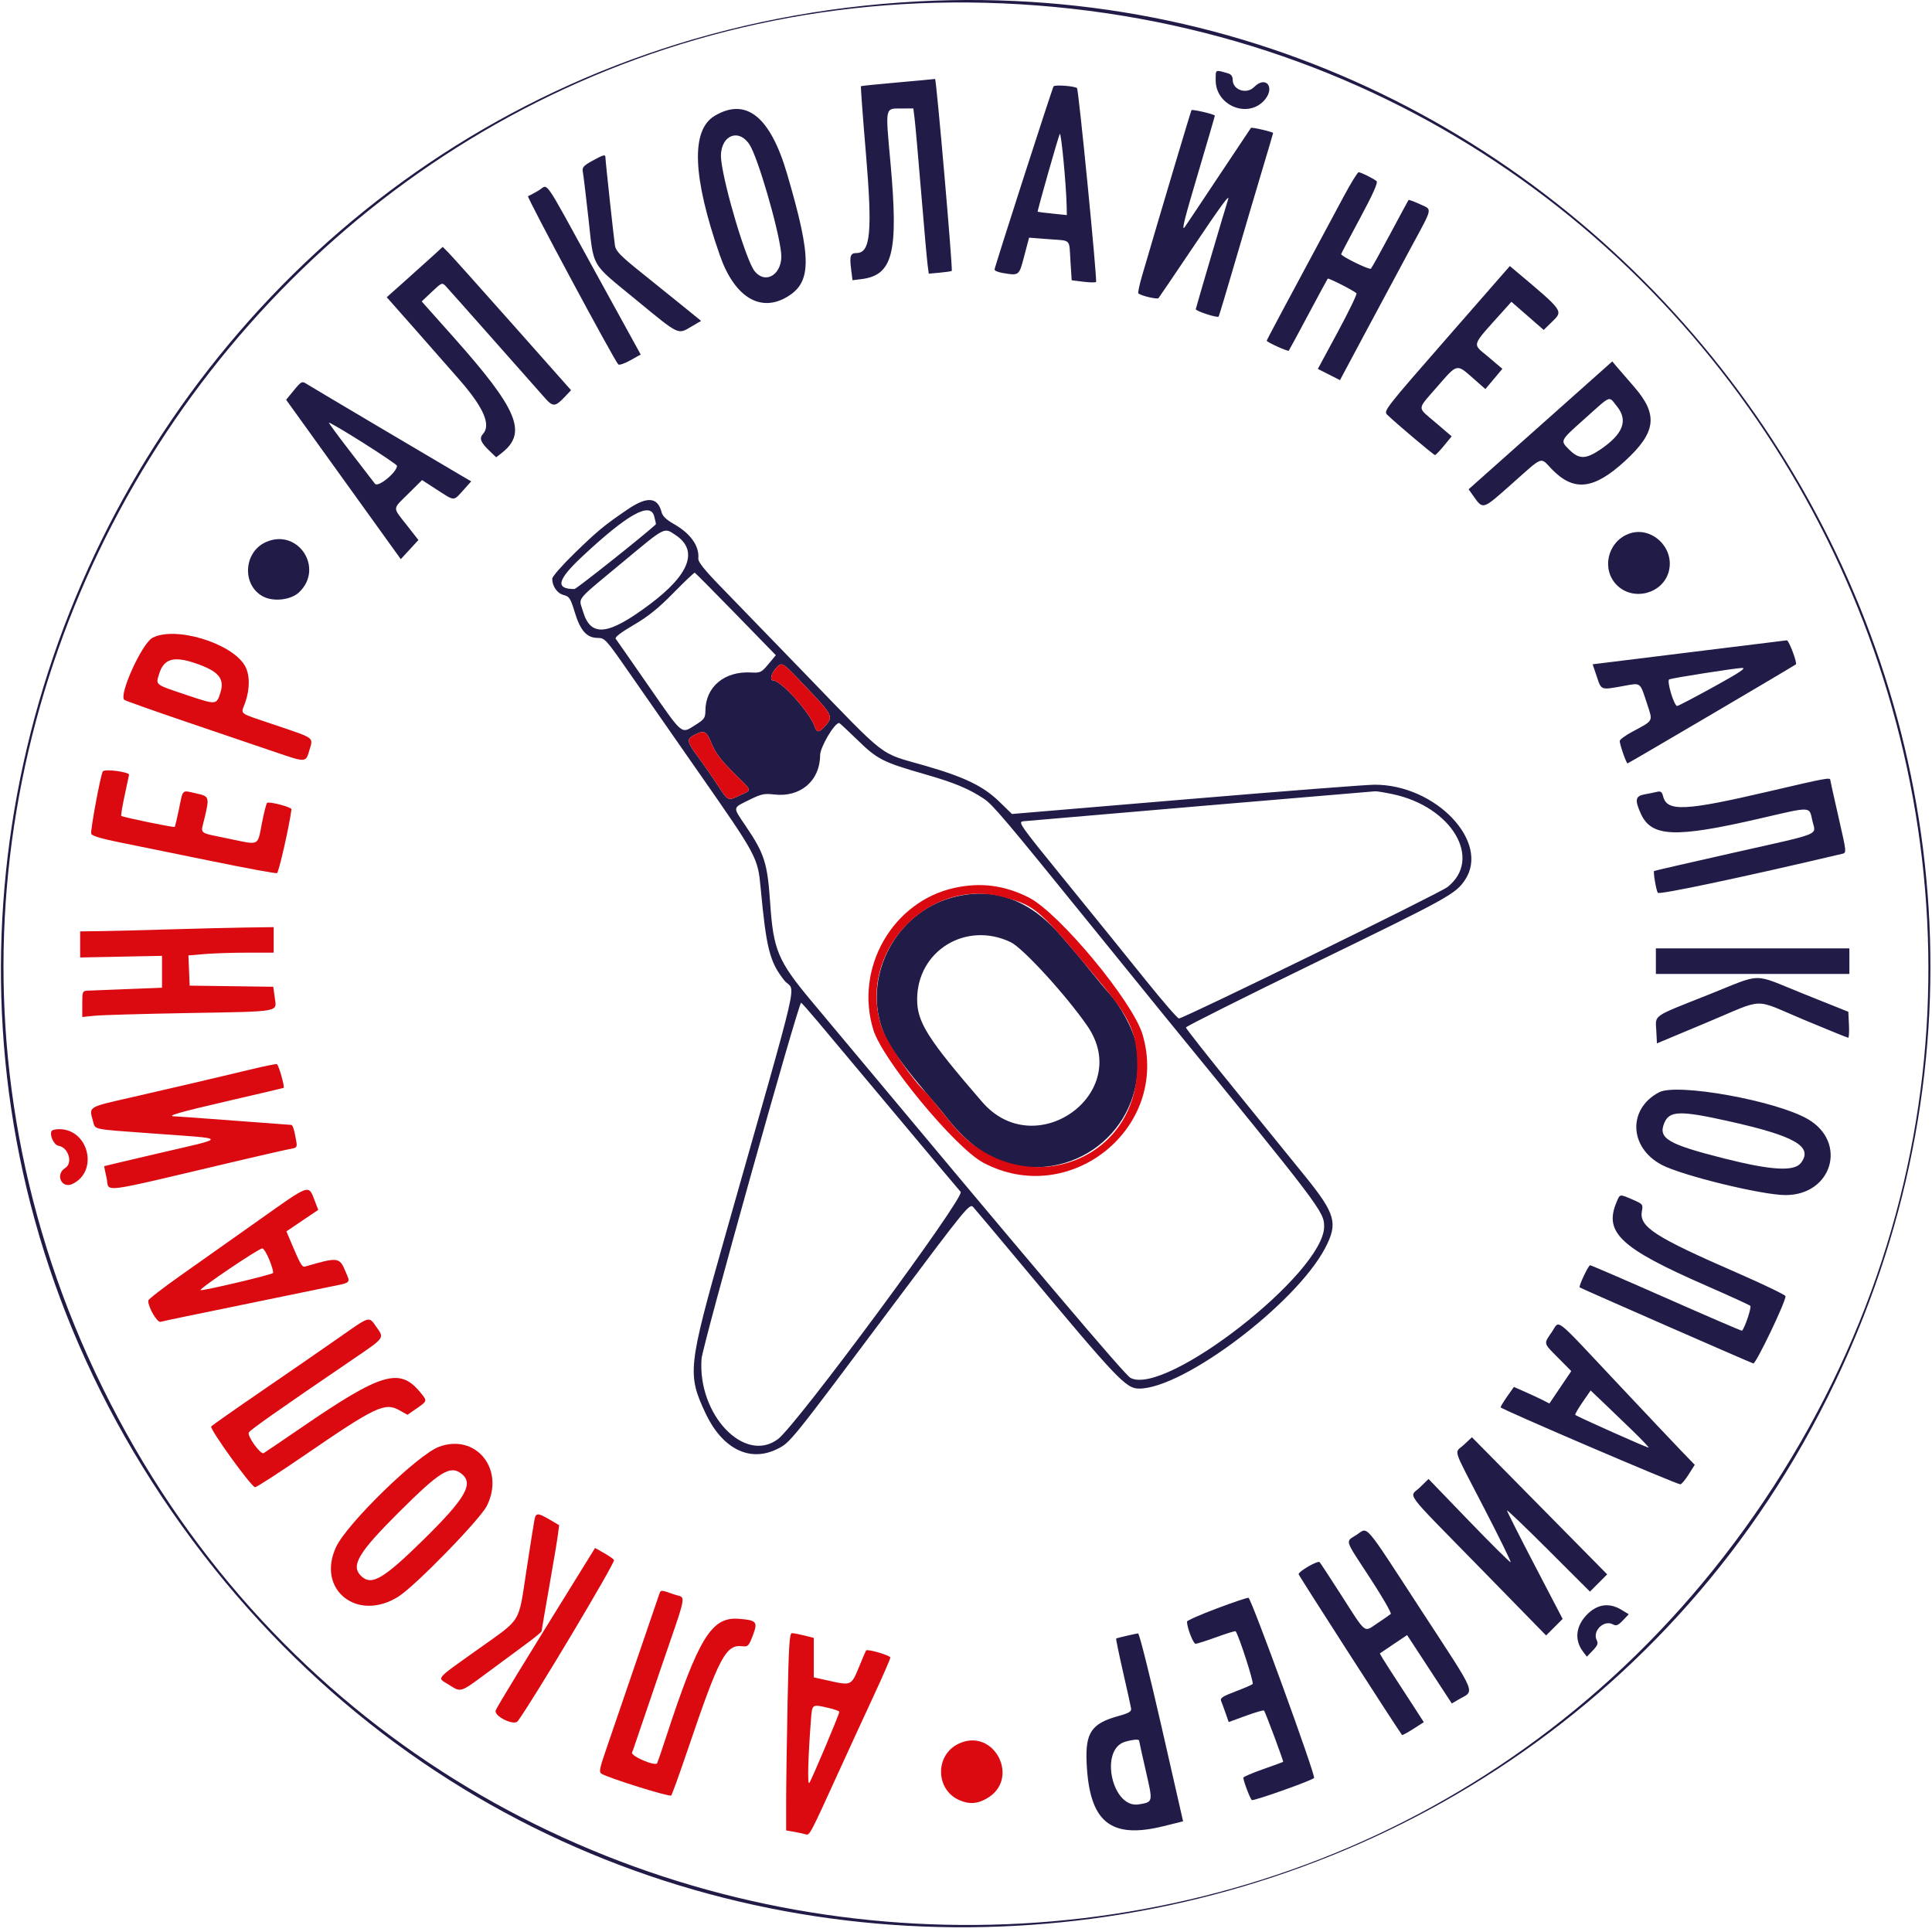 <svg width="139" height="139" viewBox="0 0 139 139" fill="none" xmlns="http://www.w3.org/2000/svg">
<path fill-rule="evenodd" clip-rule="evenodd" d="M66.045 0.101C10.666 3.064 -19.195 66.445 13.869 110.848C46.215 154.289 114.103 145.246 134.022 94.844C152.46 48.188 116.04 -2.573 66.045 0.101ZM73.389 0.308C126.897 3.55 156.748 63.577 126.926 107.965C97.293 152.073 30.81 147.547 7.372 99.827C-15.877 52.493 20.852 -2.875 73.389 0.308ZM87.464 5.782C87.464 7.573 89.721 8.534 90.927 7.256C91.786 6.344 91.109 5.381 90.228 6.262C89.679 6.812 88.688 6.474 88.688 5.739C88.688 5.493 88.576 5.343 88.344 5.276C87.408 5.007 87.464 4.975 87.464 5.782ZM64.592 5.931C63.161 6.057 61.969 6.178 61.942 6.201C61.915 6.224 62.073 8.366 62.293 10.961C62.777 16.688 62.636 18.206 61.62 18.206C61.187 18.206 61.115 18.416 61.231 19.339L61.334 20.161L61.968 20.083C64.245 19.804 64.651 18.186 64.067 11.717C63.694 7.59 63.646 7.808 64.922 7.805L65.711 7.802L65.802 8.529C65.853 8.929 66.065 11.321 66.274 13.845C66.483 16.37 66.692 18.718 66.738 19.062L66.822 19.69L67.619 19.617C68.058 19.576 68.443 19.52 68.475 19.492C68.563 19.414 67.368 5.657 67.275 5.681C67.23 5.692 66.022 5.804 64.592 5.931ZM75.8 6.215C75.679 6.423 71.553 19.226 71.553 19.394C71.553 19.476 71.811 19.585 72.127 19.637C73.337 19.838 73.31 19.858 73.691 18.417L74.039 17.098L75.435 17.207C77.112 17.337 76.908 17.133 77.015 18.786L77.104 20.165L77.937 20.269C78.394 20.326 78.808 20.334 78.856 20.286C78.954 20.188 77.606 6.461 77.487 6.341C77.337 6.191 75.878 6.082 75.8 6.215ZM85.723 7.926C85.669 8.013 83.611 14.909 82.177 19.807C81.98 20.478 81.855 21.062 81.898 21.105C82.063 21.271 83.257 21.555 83.347 21.451C83.4 21.391 84.461 19.828 85.705 17.976C87.894 14.719 88.525 13.861 88.347 14.381C88.204 14.8 86.052 22.105 86.031 22.241C86.01 22.376 87.583 22.889 87.676 22.778C87.704 22.746 88.259 20.895 88.911 18.665C89.562 16.435 90.433 13.489 90.845 12.117C91.258 10.746 91.595 9.6 91.595 9.57C91.595 9.491 90.057 9.134 90.002 9.2C89.976 9.231 88.903 10.839 87.617 12.774C86.332 14.71 85.255 16.322 85.225 16.357C84.998 16.618 85.203 15.799 86.239 12.316C86.888 10.128 87.413 8.328 87.404 8.315C87.324 8.205 85.772 7.846 85.723 7.926ZM51.41 8.34C49.696 9.367 49.824 12.721 51.79 18.366C52.816 21.314 54.637 22.481 56.542 21.41C58.419 20.355 58.434 18.662 56.621 12.487C55.413 8.375 53.668 6.986 51.41 8.34ZM76.741 14.814L76.755 15.476L75.722 15.368C75.154 15.31 74.675 15.249 74.657 15.235C74.615 15.201 76.11 9.937 76.246 9.638C76.342 9.429 76.707 13.245 76.741 14.814ZM53.916 10.388C54.509 11.271 56.017 16.433 56.2 18.206C56.353 19.691 55.099 20.532 54.282 19.494C53.683 18.732 52.107 13.481 51.886 11.506C51.701 9.863 53.06 9.114 53.916 10.388ZM42.593 11.583C41.96 11.936 41.871 12.044 41.935 12.383C41.976 12.598 42.155 14.083 42.333 15.681C42.742 19.355 42.441 18.839 45.782 21.586C48.907 24.156 48.749 24.079 49.747 23.495L50.443 23.087L49.179 22.06C48.484 21.496 47.108 20.387 46.121 19.596C44.667 18.433 44.31 18.069 44.246 17.685C44.169 17.217 43.556 11.551 43.556 11.299C43.556 11.094 43.38 11.146 42.593 11.583ZM96.686 14.113C92.137 22.582 91.136 24.457 91.136 24.514C91.136 24.615 92.658 25.303 92.722 25.231C92.753 25.196 93.383 24.031 94.122 22.642C94.861 21.254 95.493 20.087 95.526 20.048C95.58 19.984 97.338 20.877 97.593 21.097C97.652 21.148 97.051 22.394 96.257 23.866L94.814 26.542L95.611 26.945L96.406 27.349L98.297 23.81C99.337 21.864 100.763 19.204 101.467 17.9C103.132 14.815 103.068 15.116 102.157 14.69C101.734 14.491 101.364 14.358 101.337 14.393C101.309 14.429 100.717 15.524 100.021 16.829C99.325 18.133 98.7 19.259 98.632 19.331C98.53 19.439 96.491 18.44 96.491 18.282C96.491 18.254 97.102 17.091 97.85 15.698C98.808 13.912 99.158 13.124 99.035 13.027C98.779 12.823 97.904 12.392 97.746 12.392C97.672 12.392 97.194 13.166 96.686 14.113ZM38.736 13.715C38.4 13.91 38.063 14.091 37.989 14.117C37.874 14.158 44.14 25.835 44.481 26.216C44.546 26.289 44.935 26.158 45.347 25.927L46.096 25.506L42.786 19.485C38.937 12.483 39.494 13.276 38.736 13.715ZM31.235 18.328C30.896 18.639 29.99 19.454 29.222 20.139L27.825 21.384L29.97 23.811C31.149 25.146 32.561 26.754 33.108 27.385C34.811 29.351 35.333 30.575 34.746 31.224C34.461 31.539 34.581 31.834 35.255 32.476L35.701 32.901L36.112 32.578C37.956 31.128 37.256 29.454 32.639 24.268L30.34 21.686L31.071 20.996C31.783 20.323 31.808 20.313 32.076 20.594C32.227 20.753 33.78 22.501 35.527 24.478C37.274 26.456 38.936 28.333 39.22 28.651C39.795 29.294 39.948 29.279 40.676 28.508L41.086 28.074L36.88 23.331C34.567 20.723 32.489 18.402 32.263 18.174L31.852 17.761L31.235 18.328ZM104.074 24.352C99.662 29.399 99.528 29.572 99.803 29.838C100.43 30.446 103.148 32.74 103.24 32.74C103.294 32.74 103.587 32.437 103.89 32.067L104.442 31.393L103.307 30.422C101.925 29.239 101.914 29.539 103.397 27.828C104.857 26.145 104.788 26.162 105.959 27.192L106.869 27.993L107.479 27.264L108.09 26.535L107.11 25.702C105.888 24.665 105.769 25.029 108.221 22.292L108.74 21.712L109.902 22.725L111.063 23.738L111.656 23.16C112.482 22.353 112.534 22.426 109.028 19.477L108.629 19.14L104.074 24.352ZM110.829 30.603L105.66 35.202L105.954 35.616C106.722 36.693 106.613 36.725 108.789 34.794C111.086 32.757 110.788 32.866 111.644 33.752C113.225 35.389 114.66 35.232 116.903 33.176C119.164 31.105 119.319 29.838 117.558 27.817C117.036 27.219 116.471 26.565 116.303 26.366L115.997 26.003L110.829 30.603ZM21.146 28.079L20.586 28.762L24.711 34.496L28.836 40.23L29.47 39.541L30.104 38.853L29.257 37.77C28.226 36.452 28.213 36.674 29.387 35.51L30.366 34.54L31.469 35.254C32.731 36.07 32.615 36.07 33.345 35.254L33.902 34.632L33.106 34.167C31.362 33.147 22.345 27.805 22.035 27.607C21.729 27.411 21.666 27.445 21.146 28.079ZM116.341 29.246C117.155 30.261 116.77 31.242 115.124 32.351C114.086 33.05 113.601 33.052 112.909 32.359C112.231 31.681 112.197 31.747 114.09 30.057C115.963 28.384 115.721 28.471 116.341 29.246ZM28.562 33.511C28.562 33.978 27.193 35.096 26.978 34.805C26.853 34.637 26.058 33.605 25.211 32.51C24.363 31.416 23.669 30.473 23.668 30.414C23.667 30.355 24.768 31.001 26.114 31.85C27.461 32.7 28.562 33.447 28.562 33.511ZM45.133 36.663C43.472 37.794 42.963 38.216 41.299 39.838C40.437 40.678 39.73 41.487 39.73 41.636C39.73 42.177 40.088 42.689 40.55 42.809C40.964 42.916 41.047 43.044 41.358 44.069C41.76 45.387 42.223 45.897 43.017 45.897C43.511 45.897 43.607 46.003 45.259 48.383C46.207 49.751 48.497 53.038 50.347 55.689C54.457 61.577 54.522 61.698 54.726 63.888C55.133 68.246 55.379 69.21 56.418 70.525C57.23 71.551 57.838 68.92 52.116 89.118C49.495 98.37 49.441 98.865 50.758 101.674C51.963 104.24 53.947 105.232 55.916 104.251C56.867 103.777 56.784 103.88 64.268 93.881C69.542 86.835 69.76 86.569 70.016 86.843C70.162 87 71.717 88.85 73.472 90.954C80.42 99.283 81.008 99.904 81.954 99.904C85.152 99.904 93.232 93.804 95.334 89.803C96.279 88.004 96.094 87.339 93.882 84.604C93.099 83.636 90.853 80.869 88.89 78.453C86.928 76.038 85.322 74 85.322 73.924C85.322 73.848 89.47 71.769 94.54 69.304C104.237 64.589 104.722 64.321 105.399 63.312C107.232 60.583 103.296 56.443 98.884 56.457C98.283 56.459 92.17 56.934 85.299 57.512L72.807 58.563L71.897 57.678C70.743 56.556 69.395 55.905 66.51 55.075C63.181 54.118 63.965 54.722 57.864 48.415C55.425 45.894 52.706 43.086 51.82 42.175C50.676 40.997 50.219 40.422 50.241 40.186C50.324 39.275 49.677 38.371 48.443 37.678C47.959 37.406 47.669 37.128 47.606 36.875C47.325 35.749 46.569 35.685 45.133 36.663ZM47.063 37.13C47.149 37.441 47.204 37.709 47.185 37.727C46.338 38.512 41.471 42.379 41.33 42.379C39.924 42.379 40.085 41.724 41.911 40.019C45.138 37.003 46.774 36.085 47.063 37.13ZM48.6 38.492C50.261 39.592 49.632 41.313 46.788 43.45C43.737 45.743 42.492 45.875 41.937 43.965C41.639 42.94 41.297 43.357 44.879 40.38C47.902 37.866 47.761 37.937 48.6 38.492ZM117.145 38.419C115.623 39.024 115.201 41.02 116.36 42.13C117.548 43.269 119.635 42.701 120.06 41.124C120.524 39.398 118.772 37.772 117.145 38.419ZM19.118 39.007C17.506 39.739 17.399 42.126 18.942 42.923C19.698 43.314 20.946 43.162 21.524 42.608C23.35 40.859 21.416 37.964 19.118 39.007ZM52.942 44.185L55.82 47.139L55.285 47.78C54.781 48.384 54.707 48.419 54.029 48.383C52.114 48.279 50.76 49.417 50.75 51.137C50.746 51.654 50.674 51.755 50.019 52.167C48.993 52.811 49.154 52.946 46.681 49.378C45.442 47.59 44.37 46.052 44.299 45.96C44.215 45.85 44.658 45.508 45.584 44.968C46.637 44.353 47.369 43.764 48.451 42.66C49.25 41.845 49.941 41.19 49.985 41.204C50.029 41.219 51.36 42.56 52.942 44.185ZM121.487 46.94L114.584 47.793L114.884 48.681C115.22 49.676 115.146 49.651 116.807 49.353C118.094 49.123 117.971 49.027 118.522 50.703C118.923 51.925 118.984 51.818 117.412 52.66C116.929 52.919 116.533 53.212 116.533 53.312C116.533 53.57 117.006 54.924 117.096 54.924C117.156 54.924 129.028 47.94 129.205 47.8C129.324 47.706 128.701 46.052 128.553 46.069C128.463 46.079 125.283 46.471 121.487 46.94ZM58.075 49.518C59.894 51.43 59.959 51.564 59.392 52.208C58.943 52.719 58.757 52.737 58.614 52.285C58.303 51.298 56.203 48.957 55.628 48.957C55.372 48.957 55.485 48.445 55.821 48.087C56.283 47.596 56.191 47.538 58.075 49.518ZM123.292 49.418C121.919 50.174 120.738 50.793 120.667 50.793C120.438 50.793 119.89 48.95 120.097 48.876C120.406 48.765 124.841 48.07 125.33 48.056C125.675 48.045 125.172 48.382 123.292 49.418ZM61.689 53.236C63.122 54.635 63.525 54.839 66.568 55.711C68.655 56.31 69.69 56.74 70.784 57.464C71.413 57.88 72.334 58.967 78.29 66.322C80.675 69.267 83.048 72.193 83.564 72.824C95.072 86.917 95.267 87.175 95.266 88.248C95.264 91.572 83.857 100.483 81.334 99.133C80.913 98.908 74.545 91.386 58.347 71.983C55.982 69.15 55.641 68.342 55.415 65.022C55.214 62.075 55.014 61.441 53.635 59.404C52.708 58.035 52.693 58.146 53.887 57.557C54.766 57.123 54.984 57.076 55.702 57.16C57.584 57.381 58.995 56.176 59.004 54.339C59.007 53.753 60.03 52.017 60.372 52.017C60.41 52.017 61.002 52.566 61.689 53.236ZM51.202 53.508C51.469 54.162 51.869 54.694 52.76 55.579C54.175 56.984 54.118 56.804 53.272 57.202C52.347 57.637 52.4 57.66 51.645 56.501C51.278 55.938 50.651 55.034 50.25 54.491C49.405 53.347 49.374 53.183 49.943 52.883C50.673 52.499 50.819 52.571 51.202 53.508ZM127.319 56.926C121.23 58.35 119.936 58.413 119.655 57.294C119.576 56.978 119.482 56.906 119.229 56.967C119.05 57.01 118.646 57.092 118.331 57.149C117.654 57.271 117.6 57.547 118.053 58.545C118.816 60.227 120.517 60.297 126.574 58.897C130.422 58.008 130.153 57.996 130.396 59.064C130.637 60.126 131.231 59.886 124.718 61.352C121.604 62.053 119.035 62.643 119.008 62.663C118.928 62.72 119.15 64.035 119.273 64.234C119.367 64.387 125.383 63.116 132.538 61.43C132.86 61.354 132.859 61.341 132.274 58.789C131.951 57.378 131.685 56.173 131.683 56.11C131.677 55.923 131.323 55.989 127.319 56.926ZM100.204 57.138C104.466 58.041 106.686 61.81 104.141 63.82C103.575 64.266 85.132 73.29 84.817 73.274C84.717 73.269 83.635 72.021 82.415 70.501C81.195 68.981 78.623 65.801 76.698 63.434C73.322 59.282 73.214 59.13 73.638 59.085C74.183 59.028 98.622 56.946 98.939 56.93C99.065 56.923 99.634 57.017 100.204 57.138ZM68.424 64.598C64.494 65.709 62.151 70.081 63.433 73.911C63.854 75.169 64.824 76.539 67.447 79.582C67.586 79.744 67.928 80.166 68.206 80.519C69.585 82.273 71.313 83.509 72.812 83.814C78.191 84.907 82.724 80.46 81.721 75.073C81.531 74.046 80.579 72.295 79.711 71.371C79.552 71.202 79.037 70.583 78.566 69.993C78.095 69.405 77.561 68.751 77.379 68.54C77.197 68.33 76.724 67.782 76.328 67.324C74.028 64.663 71.4 63.756 68.424 64.598ZM72.713 67.784C73.597 68.206 76.719 71.62 78.235 73.82C81.555 78.643 74.507 83.727 70.664 79.281C66.746 74.748 65.985 73.549 65.985 71.906C65.985 68.403 69.499 66.25 72.713 67.784ZM119.134 69.152V70.07H126.095H133.056V69.152V68.234H126.095H119.134V69.152ZM122.817 71.605C118.816 73.195 119.105 72.993 119.164 74.152L119.21 75.067L122.805 73.563C127.088 71.772 126.04 71.803 129.762 73.359C131.472 74.075 132.917 74.66 132.971 74.66C133.026 74.66 133.05 74.24 133.025 73.726L132.98 72.793L129.77 71.508C125.951 69.979 126.944 69.965 122.817 71.605ZM58.814 73.472C59.401 74.167 61.897 77.146 64.361 80.091C66.824 83.036 68.964 85.584 69.117 85.752C69.446 86.117 57.325 102.519 55.974 103.536C53.574 105.343 50.183 101.785 50.473 97.762C50.541 96.82 57.474 72.038 57.64 72.141C57.699 72.177 58.227 72.776 58.814 73.472ZM119.363 78.586C117.104 79.777 117.2 82.552 119.542 83.8C120.983 84.568 126.761 85.981 128.46 85.981C131.828 85.981 132.939 82.176 130.058 80.511C127.762 79.184 120.655 77.905 119.363 78.586ZM124.335 80.658C129.146 81.73 130.462 82.485 129.576 83.662C129.092 84.303 127.456 84.209 124.029 83.342C119.984 82.318 119.281 81.901 119.739 80.794C120.106 79.909 120.876 79.887 124.335 80.658ZM116.295 86.512C115.39 88.68 116.608 89.811 122.729 92.487C124.412 93.223 125.851 93.881 125.926 93.949C126.032 94.045 125.552 95.492 125.332 95.74C125.31 95.765 122.871 94.715 119.912 93.407C116.952 92.1 114.473 91.03 114.403 91.03C114.277 91.03 113.559 92.557 113.654 92.624C113.778 92.712 125.966 98.049 126.144 98.094C126.33 98.141 128.472 93.672 128.462 93.256C128.461 93.168 126.894 92.413 124.982 91.578C119.021 88.978 117.916 88.262 118.128 87.133C118.218 86.653 118.193 86.621 117.464 86.307C116.504 85.895 116.557 85.885 116.295 86.512ZM111.65 95.83C111.047 96.706 111.021 96.601 112.113 97.702L113.047 98.645L112.26 99.811L111.473 100.977L111.046 100.756C110.812 100.635 110.237 100.366 109.769 100.159L108.919 99.783L108.442 100.46C108.18 100.832 107.965 101.189 107.965 101.252C107.965 101.373 120.626 106.798 120.893 106.791C120.977 106.79 121.245 106.473 121.488 106.087L121.931 105.388L121.09 104.52C120.628 104.042 118.47 101.759 116.295 99.445C111.689 94.546 112.239 94.974 111.65 95.83ZM117.405 102.881C118.096 103.55 118.639 104.121 118.611 104.149C118.565 104.195 113.489 101.93 113.333 101.795C113.298 101.765 113.532 101.357 113.854 100.889L114.44 100.039L115.294 100.851C115.763 101.298 116.713 102.211 117.405 102.881ZM105.326 103.941C104.623 104.598 104.415 103.938 106.752 108.458C107.853 110.585 108.722 112.355 108.684 112.393C108.647 112.43 107.303 111.098 105.697 109.434L102.778 106.406L102.157 107.012C101.385 107.766 100.831 107.021 106.426 112.744L111.236 117.665L111.831 117.07L112.426 116.475L110.425 112.637C109.325 110.526 108.424 108.743 108.424 108.675C108.424 108.606 109.767 109.892 111.407 111.531L114.39 114.511L115.011 113.89L115.631 113.269L110.766 108.337L105.9 103.405L105.326 103.941ZM97.601 110.425C96.78 110.953 96.688 110.654 98.568 113.53C99.458 114.892 100.129 116.057 100.059 116.119C99.99 116.182 99.556 116.483 99.096 116.788C98.098 117.449 98.343 117.64 96.484 114.744C95.701 113.524 95.008 112.465 94.944 112.39C94.823 112.248 93.432 113.048 93.431 113.26C93.431 113.348 100.556 124.424 100.87 124.823C100.895 124.855 101.258 124.661 101.677 124.392L102.438 123.904L101.629 122.652C101.184 121.963 100.465 120.855 100.03 120.19C99.596 119.525 99.258 118.968 99.281 118.952C99.303 118.935 99.752 118.633 100.278 118.28L101.236 117.638L102.845 120.099L104.453 122.56L104.881 122.307C106.134 121.567 106.405 122.227 102.228 115.817C98.021 109.36 98.46 109.871 97.601 110.425ZM87.541 115.724C86.363 116.167 85.399 116.592 85.399 116.669C85.399 117.096 85.85 118.263 86.015 118.263C86.122 118.263 86.803 118.046 87.529 117.782C88.255 117.518 88.871 117.328 88.897 117.361C89.123 117.64 90.229 121.064 90.124 121.159C90.049 121.226 89.485 121.47 88.869 121.701C87.973 122.038 87.771 122.171 87.853 122.372C87.909 122.51 88.056 122.909 88.178 123.259L88.401 123.895L89.635 123.445C90.314 123.197 90.902 123.026 90.94 123.065C91.032 123.156 92.363 126.728 92.318 126.762C92.299 126.776 91.647 127.013 90.868 127.289C90.09 127.564 89.453 127.837 89.453 127.895C89.453 128.129 89.949 129.436 90.066 129.508C90.197 129.589 94.342 128.12 94.543 127.92C94.681 127.783 90.032 115.008 89.824 114.955C89.746 114.935 88.719 115.281 87.541 115.724ZM114.256 116.086C113.372 116.927 113.237 117.978 113.902 118.842L114.171 119.191L114.6 118.742C114.938 118.39 114.998 118.233 114.882 118.01C114.541 117.361 115.386 116.518 116.032 116.863C116.283 116.997 116.409 116.949 116.759 116.583L117.184 116.14L116.667 115.825C115.815 115.305 114.982 115.396 114.256 116.086ZM81.039 117.693C80.66 117.78 80.329 117.867 80.304 117.887C80.278 117.906 80.499 118.98 80.794 120.272C81.09 121.565 81.352 122.752 81.376 122.91C81.412 123.144 81.24 123.248 80.447 123.467C78.525 123.999 78.079 124.66 78.178 126.83C78.373 131.095 79.887 132.337 83.729 131.383L85.119 131.038L83.577 124.268C82.729 120.544 81.966 117.506 81.881 117.516C81.796 117.526 81.417 117.606 81.039 117.693ZM81.956 125.234C81.956 125.282 82.171 126.254 82.433 127.394C82.96 129.684 82.968 129.643 81.933 129.818C80.009 130.143 79.073 125.857 80.95 125.312C81.512 125.149 81.956 125.114 81.956 125.234Z" fill="#211B47"/>
<path fill-rule="evenodd" clip-rule="evenodd" d="M10.968 45.89C10.213 46.292 8.54 49.973 8.941 50.35C9.004 50.409 11.018 51.124 13.416 51.939C15.814 52.754 18.671 53.725 19.765 54.097C22.059 54.877 21.994 54.881 22.271 53.938C22.536 53.039 22.668 53.135 19.842 52.178C17.027 51.225 17.329 51.449 17.643 50.546C17.993 49.536 17.982 48.519 17.614 47.889C16.658 46.252 12.588 45.028 10.968 45.89ZM14.086 47.727C15.736 48.295 16.18 48.825 15.856 49.84C15.577 50.715 15.557 50.716 13.544 50.043C11.1 49.225 11.205 49.301 11.442 48.509C11.778 47.388 12.489 47.178 14.086 47.727ZM55.821 48.087C55.485 48.445 55.372 48.957 55.628 48.957C56.203 48.957 58.303 51.298 58.614 52.285C58.757 52.737 58.943 52.719 59.392 52.208C59.96 51.564 59.894 51.43 58.075 49.518C56.191 47.538 56.283 47.596 55.821 48.087ZM49.943 52.883C49.374 53.183 49.405 53.347 50.25 54.491C50.651 55.034 51.278 55.938 51.645 56.501C52.4 57.659 52.347 57.637 53.272 57.202C54.118 56.804 54.175 56.984 52.76 55.579C51.869 54.694 51.469 54.162 51.202 53.508C50.819 52.571 50.673 52.499 49.943 52.883ZM7.397 55.498C7.231 55.767 6.486 59.786 6.564 59.99C6.622 60.141 7.327 60.35 8.694 60.623C9.819 60.847 12.768 61.448 15.249 61.958C17.73 62.468 19.837 62.855 19.93 62.819C20.058 62.77 20.831 59.358 20.971 58.224C20.99 58.073 19.395 57.652 19.219 57.761C19.162 57.796 18.995 58.447 18.847 59.208C18.517 60.907 18.714 60.814 16.453 60.339C14.197 59.865 14.434 60.062 14.711 58.886C15.08 57.318 15.072 57.296 14.092 57.077C13.064 56.847 13.18 56.738 12.875 58.218C12.737 58.888 12.6 59.462 12.57 59.492C12.509 59.554 8.821 58.794 8.725 58.699C8.691 58.664 8.802 57.993 8.973 57.207C9.145 56.422 9.285 55.762 9.285 55.742C9.285 55.532 7.516 55.304 7.397 55.498ZM68.688 63.876C64.217 64.847 61.463 69.656 62.835 74.097C63.504 76.262 68.728 82.576 70.736 83.647C76.955 86.961 84.183 81.151 82.203 74.43C81.506 72.065 76.197 65.671 74.015 64.57C72.274 63.691 70.565 63.468 68.688 63.876ZM72.246 64.553C74.565 65.195 74.744 65.356 79.347 70.912C81.319 73.291 81.794 74.38 81.817 76.568C81.894 83.899 73.106 86.661 68.415 80.78C67.825 80.04 66.733 78.713 66.652 78.638C65.612 77.669 63.8 75.008 63.433 73.911C61.628 68.519 66.788 63.04 72.246 64.553ZM12.192 66.865C10.299 66.924 8.079 66.98 7.258 66.991L5.766 67.01V67.949V68.887L8.711 68.828L11.657 68.769V69.917V71.064L9.209 71.159C7.862 71.21 6.571 71.262 6.34 71.273C5.929 71.294 5.919 71.316 5.919 72.232V73.169L6.799 73.079C7.283 73.028 10.341 72.941 13.595 72.884C20.281 72.767 19.914 72.833 19.768 71.775L19.661 70.994L16.653 70.953L13.645 70.912L13.601 69.826L13.556 68.739L14.733 68.639C15.381 68.585 16.76 68.54 17.799 68.54H19.689V67.622V66.704L17.662 66.732C16.547 66.748 14.085 66.808 12.192 66.865ZM18.235 76.897C16.006 77.436 12.671 78.216 9.4 78.962C6.292 79.672 6.398 79.606 6.689 80.653C6.867 81.292 6.548 81.224 10.815 81.537C16.565 81.958 16.516 81.782 11.228 83.017C9.192 83.493 7.515 83.889 7.501 83.899C7.487 83.908 7.563 84.294 7.669 84.757C7.911 85.807 6.782 85.955 17.088 83.525C18.897 83.099 20.607 82.71 20.887 82.661C21.378 82.574 21.394 82.551 21.3 82.02C21.162 81.238 21.061 80.933 20.941 80.931C20.883 80.931 19.046 80.793 16.858 80.627C14.67 80.459 12.743 80.32 12.574 80.317C11.898 80.304 12.844 80.032 16.552 79.175C18.656 78.689 20.39 78.281 20.406 78.269C20.503 78.198 20.042 76.591 19.918 76.562C19.834 76.542 19.077 76.693 18.235 76.897ZM3.717 81.366C3.541 81.65 3.879 82.387 4.207 82.435C4.919 82.539 5.266 83.671 4.696 84.028C3.95 84.493 4.428 85.553 5.214 85.179C7.111 84.274 6.377 81.239 4.261 81.239C4.005 81.239 3.76 81.296 3.717 81.366ZM18.686 87.742C16.839 89.051 14.281 90.86 13 91.761C11.72 92.663 10.67 93.479 10.667 93.573C10.653 94.045 11.306 95.172 11.552 95.101C11.694 95.061 12.533 94.88 13.416 94.701C14.3 94.522 16.675 94.033 18.694 93.615C20.714 93.197 22.883 92.751 23.513 92.623C25.346 92.252 25.223 92.358 24.853 91.467C24.428 90.447 24.313 90.433 21.966 91.119C21.724 91.189 21.628 91.019 20.814 89.084L20.607 88.592L21.751 87.819L22.897 87.046L22.648 86.399C22.186 85.2 22.351 85.144 18.686 87.742ZM19.385 90.653C19.574 91.119 19.689 91.54 19.64 91.589C19.503 91.726 14.613 92.882 14.429 92.821C14.254 92.763 18.579 89.837 18.868 89.818C18.963 89.811 19.196 90.187 19.385 90.653ZM24.431 96.208C23.38 96.945 20.886 98.667 18.889 100.035C16.893 101.403 15.23 102.57 15.194 102.628C15.075 102.821 18.108 107.019 18.352 106.999C18.481 106.989 20.09 105.949 21.93 104.688C27.041 101.182 27.69 100.876 28.742 101.467L29.316 101.789L29.94 101.357C30.765 100.785 30.76 100.806 30.224 100.156C28.758 98.377 27.44 98.767 21.754 102.66C20.323 103.64 19.071 104.488 18.971 104.547C18.756 104.673 17.791 103.346 17.897 103.069C17.962 102.9 19.971 101.486 25.388 97.798C27.714 96.214 27.66 96.29 27.071 95.456C26.527 94.689 26.652 94.653 24.431 96.208ZM31.583 104.092C30.049 104.661 24.968 109.609 24.179 111.302C22.748 114.37 25.706 116.729 28.658 114.873C29.877 114.107 34.553 109.308 35.036 108.326C36.337 105.687 34.233 103.108 31.583 104.092ZM33.208 106.034C34.108 106.742 33.491 107.806 30.454 110.788C27.544 113.643 26.714 114.119 25.961 113.367C25.23 112.635 25.79 111.698 28.683 108.814C31.668 105.84 32.394 105.394 33.208 106.034ZM38.45 109.351C38.406 109.582 38.152 111.183 37.887 112.908C37.273 116.899 37.596 116.37 34.394 118.657C31.222 120.923 31.433 120.667 32.289 121.208C33.181 121.771 33.088 121.8 35.034 120.361C35.976 119.663 37.246 118.724 37.857 118.274C38.467 117.824 38.966 117.413 38.966 117.362C38.967 117.31 39.21 115.891 39.506 114.209C39.803 112.526 40.086 110.829 40.136 110.44L40.228 109.73L39.545 109.33C38.687 108.827 38.55 108.83 38.45 109.351ZM41.934 112.79C37.566 119.834 35.779 122.76 35.666 123.055C35.508 123.466 36.985 124.191 37.25 123.832C38.34 122.353 44.299 112.378 44.178 112.233C44.098 112.136 43.758 111.902 43.422 111.714L42.813 111.371L41.934 112.79ZM47.453 114.629C47.414 114.734 46.631 117.023 45.713 119.716C44.795 122.409 43.821 125.256 43.549 126.043C43.142 127.223 43.092 127.499 43.267 127.609C43.752 127.916 48.181 129.302 48.289 129.18C48.354 129.108 48.873 127.672 49.444 125.989C51.757 119.162 52.217 118.293 53.436 118.442C53.807 118.487 53.878 118.412 54.156 117.682C54.539 116.676 54.452 116.572 53.153 116.467C51.193 116.31 50.265 117.821 47.916 124.994C47.599 125.962 47.313 126.801 47.281 126.858C47.145 127.1 45.37 126.342 45.474 126.086C45.53 125.948 45.631 125.664 45.699 125.453C45.766 125.243 46.585 122.84 47.519 120.113C49.513 114.289 49.383 115.028 48.469 114.703C47.577 114.387 47.544 114.384 47.453 114.629ZM56.661 122.572C56.605 125.362 56.56 128.556 56.56 129.669V131.692L57.134 131.794C57.449 131.85 57.826 131.93 57.971 131.973C58.256 132.056 58.254 132.059 60.462 127.213C61.075 125.866 62.135 123.565 62.816 122.098C63.499 120.631 64.056 119.351 64.056 119.254C64.056 119.096 62.41 118.618 62.309 118.746C62.287 118.775 62.056 119.314 61.797 119.946C61.254 121.268 61.233 121.277 59.698 120.935L58.549 120.68V119.26V117.84L57.869 117.669C57.495 117.575 57.093 117.498 56.976 117.498C56.8 117.498 56.745 118.381 56.661 122.572ZM59.608 122.879C60.035 122.977 60.385 123.103 60.385 123.158C60.385 123.345 58.364 128.129 58.221 128.281C58.086 128.424 58.138 126.449 58.338 123.809C58.431 122.576 58.399 122.6 59.608 122.879ZM68.993 125.442C67.245 126.25 67.284 128.788 69.055 129.528C69.761 129.824 70.314 129.784 71.001 129.39C73.437 127.994 71.541 124.266 68.993 125.442Z" fill="#DA0A10"/>
</svg>

